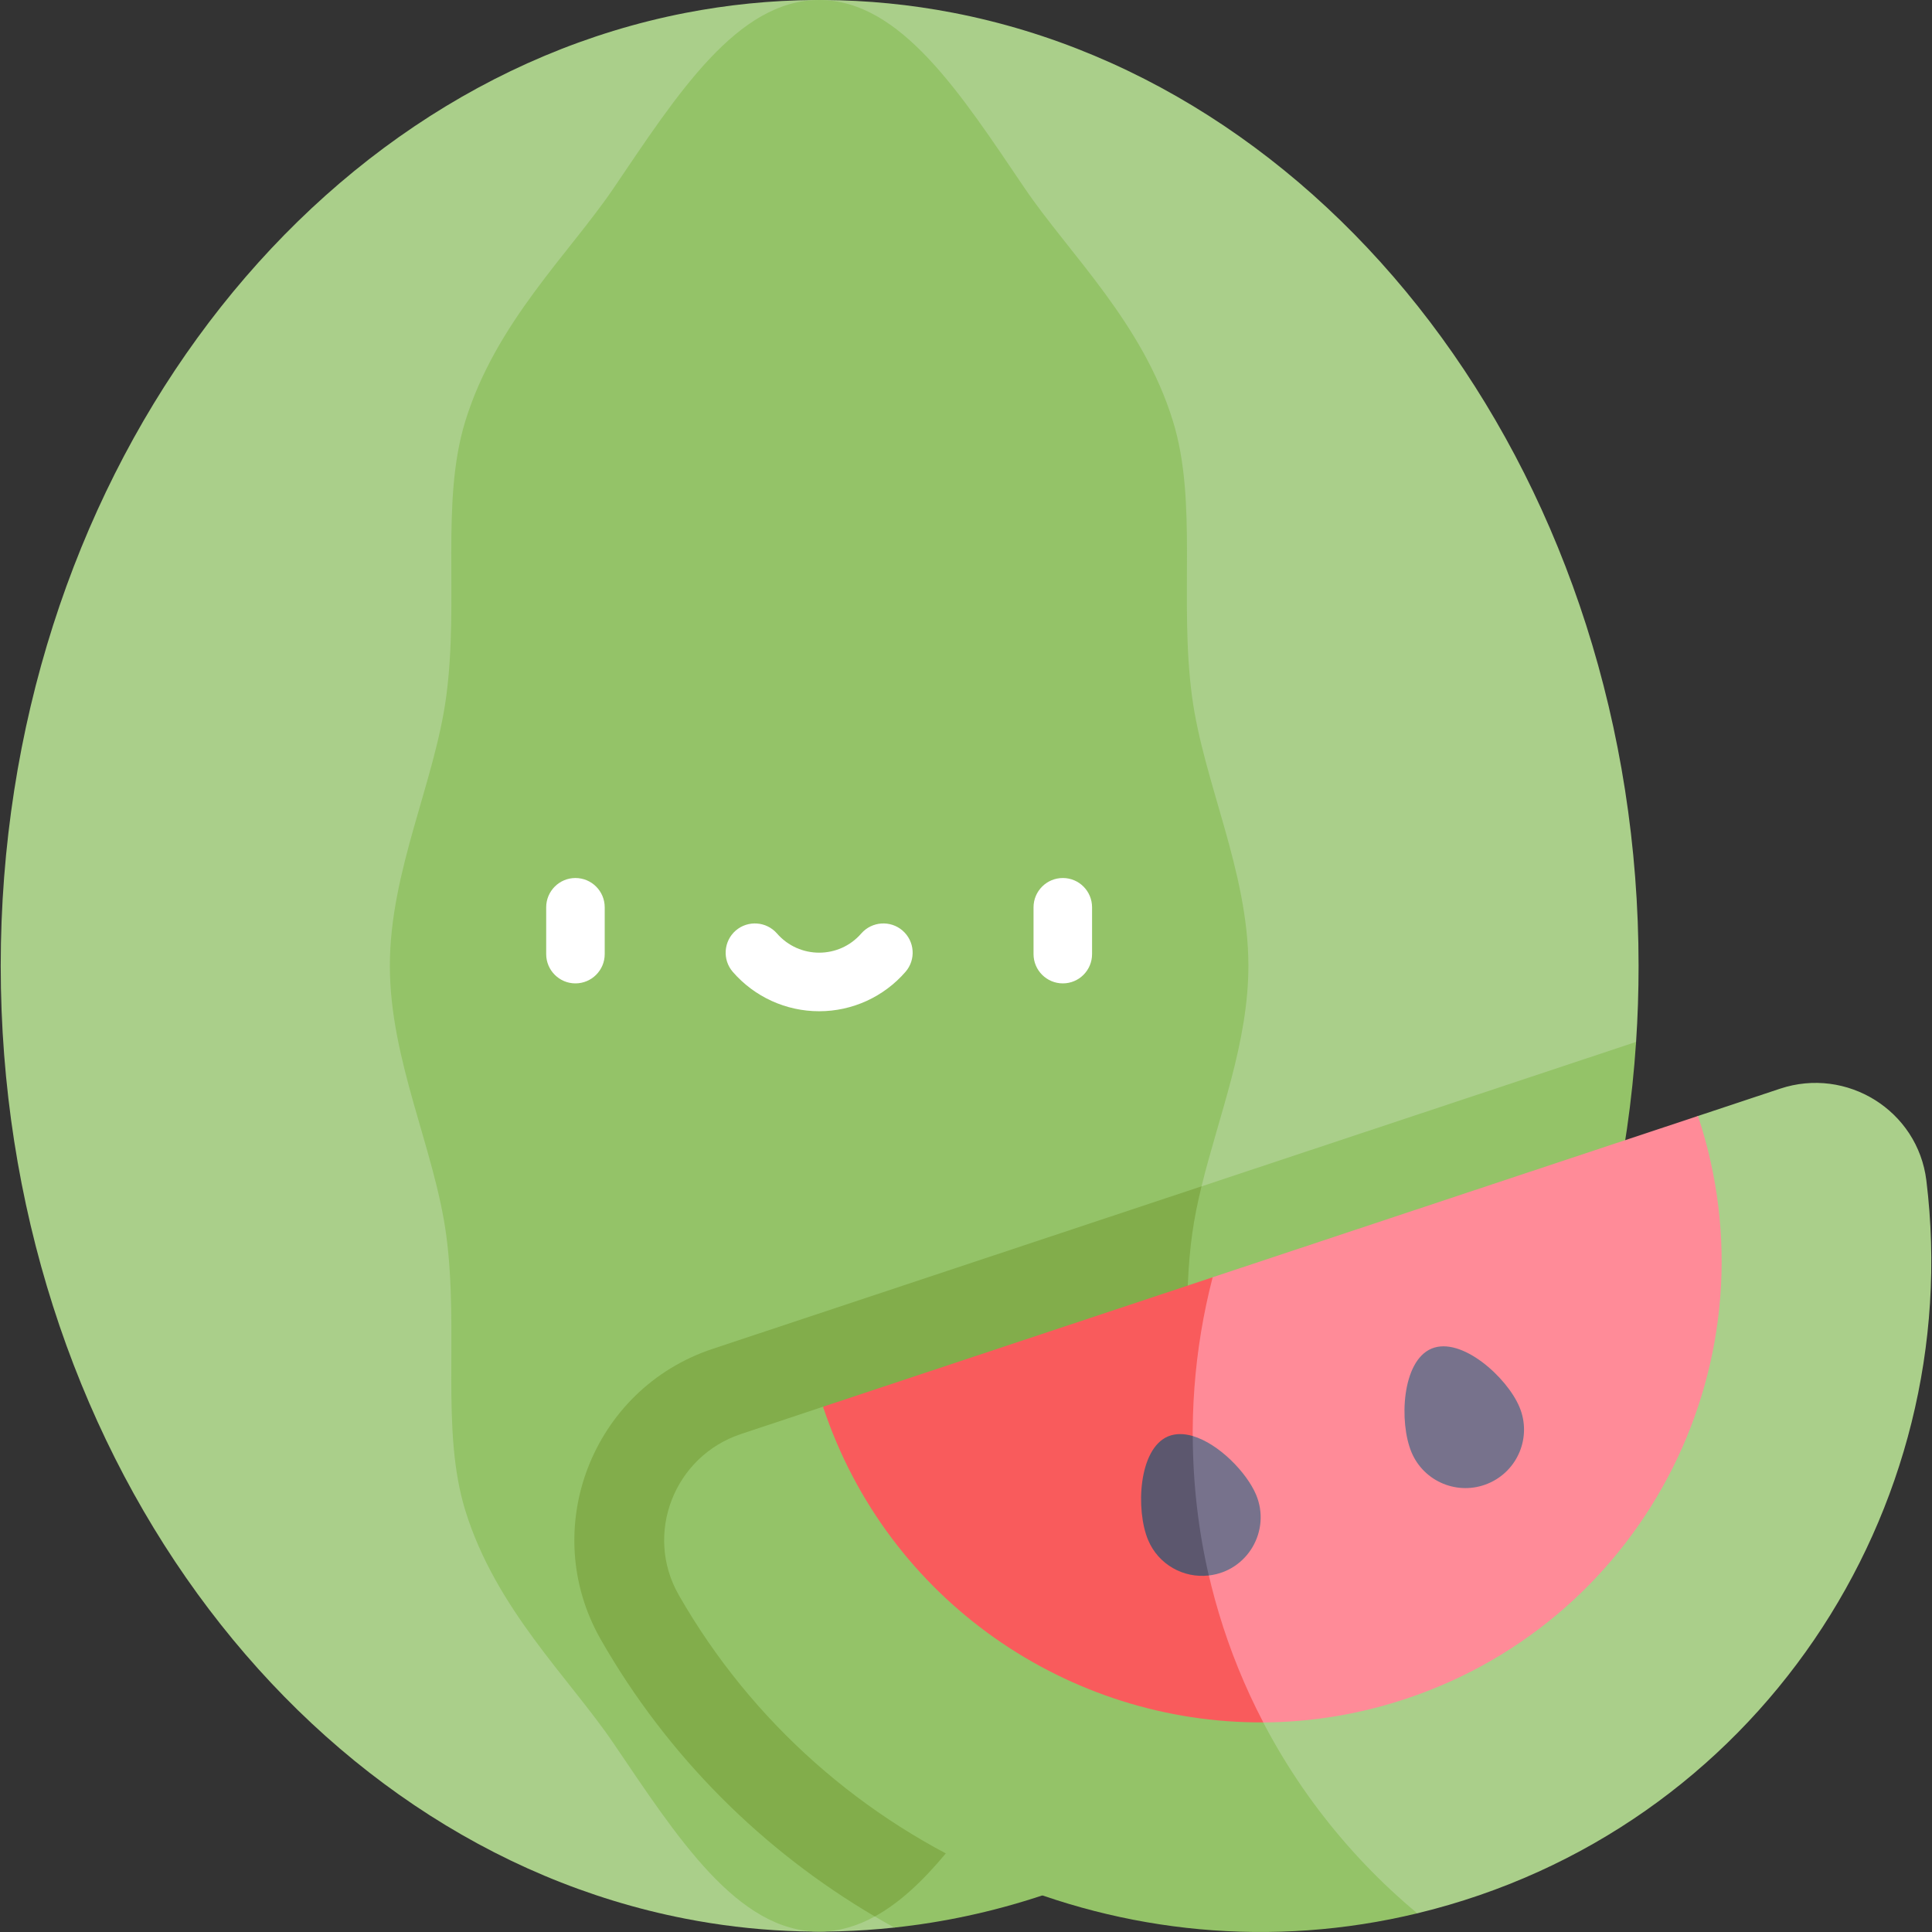 <svg width="24" height="24" viewBox="0 0 24 24" fill="none" xmlns="http://www.w3.org/2000/svg">
<rect x="0" y="0" width="24" height="24" fill="#333333" stroke="none"/>
<g clip-path="url(#clip0_127_1646)">
<path d="M20.355 11.998C20.355 12.316 20.345 12.631 20.324 12.943C18.967 18.199 16.273 22.347 11.11 23.945C10.206 24.042 9.334 23.995 8.511 23.834C3.688 22.894 0.009 17.952 0.009 11.998C0.009 6.043 3.688 1.101 8.511 0.161C9.035 0.059 9.574 0.004 10.122 0C10.147 -0 10.205 -0 10.227 0C10.775 0.003 11.313 0.057 11.837 0.158C16.668 1.09 20.355 6.036 20.355 11.998Z" fill="#AACF8A"/>
<path d="M20.324 12.943L8.853 16.756C7.354 17.253 6.681 18.999 7.464 20.368C8.344 21.907 9.62 23.127 11.11 23.945C16.03 23.421 19.939 18.766 20.324 12.943Z" fill="#94C368"/>
<path d="M14.926 14.737C15.141 13.858 15.508 12.951 15.508 11.998C15.508 10.822 14.949 9.716 14.807 8.646C14.648 7.447 14.88 6.233 14.571 5.232C14.194 4.007 13.281 3.152 12.729 2.338C11.935 1.166 11.191 0 10.176 0C9.16 0 8.416 1.166 7.622 2.338C7.07 3.152 6.158 4.007 5.78 5.232C5.472 6.233 5.703 7.447 5.544 8.646C5.402 9.716 4.843 10.822 4.843 11.998C4.843 13.174 5.402 14.279 5.544 15.349C5.703 16.548 5.472 17.762 5.78 18.763C6.158 19.988 7.07 20.843 7.622 21.657C8.417 22.829 9.16 23.995 10.176 23.995C10.42 23.995 10.649 23.927 10.867 23.807C12.836 21.865 13.98 18.476 14.926 14.737Z" fill="#94C368"/>
<path d="M11.749 23.024C12.981 21.357 14.004 19.066 14.755 15.969C14.776 15.471 14.827 15.143 14.926 14.737L8.853 16.756C7.354 17.253 6.681 18.999 7.464 20.368C8.296 21.823 9.481 22.993 10.867 23.807C11.18 23.636 11.469 23.36 11.749 23.024Z" fill="#82AD4B"/>
<path d="M23.93 14.664C23.823 13.796 22.942 13.248 22.113 13.524L21.093 13.863L14.829 17.381C12.187 19.273 13.254 23.945 17.606 23.768C21.817 22.752 24.432 18.76 23.93 14.664Z" fill="#AACF8A"/>
<path d="M14.829 17.381L10.224 17.475L9.205 17.814C8.375 18.089 7.998 19.056 8.432 19.814C10.252 22.996 13.993 24.64 17.606 23.768C15.761 22.23 14.69 19.898 14.829 17.381Z" fill="#94C368"/>
<path d="M21.093 13.863C20.738 13.981 17.798 14.957 15.063 15.867C12.365 17.184 11.993 20.691 15.693 21.397C16.28 21.393 16.877 21.299 17.465 21.103C20.466 20.106 22.091 16.864 21.093 13.863Z" fill="#FF8B98"/>
<path d="M15.064 15.867C12.673 16.661 10.439 17.404 10.224 17.475C11.026 19.888 13.28 21.411 15.693 21.396C14.777 19.644 14.599 17.66 15.064 15.867Z" fill="#F95B5C"/>
<path d="M18.875 17.478C19.031 17.848 18.856 18.274 18.485 18.429C18.115 18.584 17.689 18.41 17.534 18.04C17.379 17.669 17.413 16.908 17.783 16.753C18.154 16.598 18.72 17.108 18.875 17.478Z" fill="#77728C"/>
<path d="M15.604 18.569C15.487 18.291 15.14 17.934 14.817 17.839C14.175 18.174 14.211 19.305 15.017 19.571C15.501 19.515 15.789 19.011 15.604 18.569Z" fill="#77728C"/>
<path d="M14.511 17.843C14.141 17.998 14.107 18.759 14.262 19.13C14.39 19.436 14.703 19.608 15.016 19.571C14.887 19.014 14.819 18.435 14.817 17.839C14.709 17.807 14.604 17.805 14.511 17.843Z" fill="#5C576E"/>
<path d="M7.148 12.216C6.948 12.216 6.785 12.053 6.785 11.852V11.271C6.785 11.07 6.948 10.907 7.148 10.907C7.349 10.907 7.512 11.07 7.512 11.271V11.852C7.512 12.053 7.349 12.216 7.148 12.216Z" fill="white"/>
<path d="M13.203 12.216C13.002 12.216 12.839 12.053 12.839 11.852V11.271C12.839 11.07 13.002 10.907 13.203 10.907C13.404 10.907 13.566 11.07 13.566 11.271V11.852C13.566 12.053 13.404 12.216 13.203 12.216Z" fill="white"/>
<path d="M10.176 12.562C10.176 12.562 10.176 12.562 10.176 12.562C9.764 12.562 9.373 12.384 9.103 12.073C8.972 11.922 8.988 11.692 9.139 11.56C9.291 11.429 9.52 11.445 9.652 11.596C9.929 11.914 10.423 11.914 10.699 11.596C10.831 11.445 11.061 11.429 11.212 11.56C11.364 11.692 11.38 11.922 11.248 12.073C10.978 12.384 10.587 12.562 10.176 12.562Z" fill="white"/>
</g>
<defs>
<clipPath id="clip0_127_1646">
<rect width="24" height="24" fill="white"/>
</clipPath>
</defs>
</svg>
